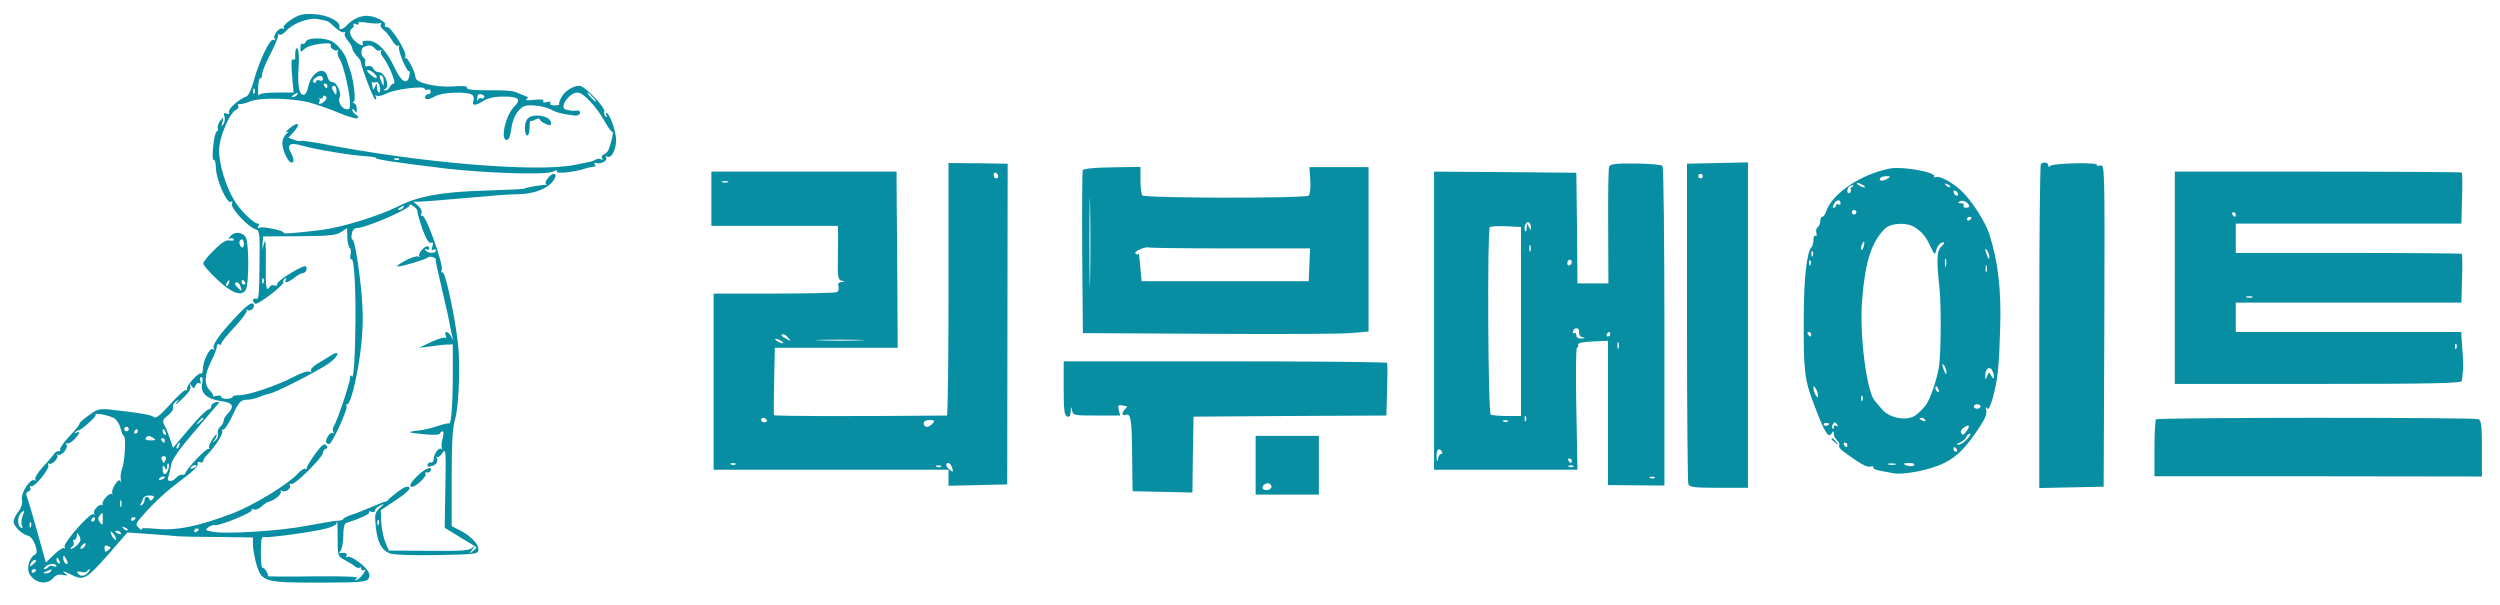 <?xml version="1.0" standalone="no"?>
<!DOCTYPE svg PUBLIC "-//W3C//DTD SVG 20010904//EN"
 "http://www.w3.org/TR/2001/REC-SVG-20010904/DTD/svg10.dtd">
<svg version="1.0" xmlns="http://www.w3.org/2000/svg"
 width="1107pt" height="268pt" viewBox="0 0 1107 268"
 preserveAspectRatio="xMidYMid meet">

<g transform="translate(0,268) scale(0.1,-0.1)"
fill="#088EA2" stroke="none">
<path d="M1292 2595 c-24 -15 -39 -31 -36 -37 4 -6 3 -8 -3 -5 -14 9 -47 -29
-37 -44 4 -8 3 -10 -5 -5 -14 9 -62 -90 -87 -180 -10 -39 -24 -68 -33 -71 -33
-12 -82 -55 -77 -69 3 -9 0 -11 -11 -7 -11 5 -14 1 -9 -13 3 -10 1 -26 -5 -34
-8 -12 -9 -9 -4 10 6 24 6 24 -10 5 -8 -11 -13 -25 -11 -32 3 -6 1 -13 -4 -15
-6 -2 -13 -32 -16 -67 -4 -38 -3 -62 2 -59 5 3 10 -13 10 -36 1 -51 49 -160
66 -150 8 5 9 2 5 -9 -7 -18 70 -101 104 -112 19 -6 20 -14 18 -160 -1 -128
-3 -153 -15 -148 -16 6 -19 -12 -4 -22 11 -7 131 85 125 96 -3 4 0 11 6 15 8
4 9 3 5 -4 -11 -19 9 -14 37 8 14 11 30 20 35 20 15 0 25 18 17 30 -7 12 -131
-64 -128 -78 2 -6 -3 -9 -11 -6 -8 3 -17 1 -21 -5 -16 -27 -20 -3 -18 106 1
80 -1 108 -7 88 l-9 -30 2 29 2 29 160 1 c135 1 164 4 186 19 l26 17 1 -42 c1
-24 6 -44 11 -46 4 -1 6 -14 3 -29 -3 -14 -1 -24 4 -21 11 7 19 -110 18 -262
-1 -164 -8 -270 -16 -257 -5 8 -8 5 -8 -6 0 -23 -59 -197 -72 -214 -5 -7 -6
-18 -2 -25 4 -7 4 -10 -1 -6 -11 10 -38 -29 -30 -42 4 -6 10 -8 15 -5 15 9 81
156 75 166 -4 5 -2 9 3 9 16 0 50 147 62 266 8 80 8 143 1 222 -12 128 -31
242 -41 242 -4 0 -5 11 -2 25 2 15 11 25 21 25 41 0 243 88 235 102 -3 5 3 4
15 -4 11 -7 20 -17 19 -23 -1 -5 9 -40 22 -78 17 -45 29 -66 38 -62 10 3 11
-1 7 -16 -5 -15 -4 -19 4 -15 6 4 11 2 11 -3 0 -15 -37 -14 -46 1 -4 7 -3 8 4
4 7 -4 12 -2 12 3 0 17 -15 13 -33 -7 -10 -10 -14 -22 -10 -27 5 -4 3 -5 -4
-1 -7 4 -34 -5 -60 -19 -26 -14 -41 -25 -32 -25 21 0 122 30 134 40 10 8 40
-2 34 -11 -1 -2 12 -62 29 -134 17 -71 33 -143 35 -160 3 -16 8 -39 11 -50 5
-15 4 -15 -5 3 -13 25 -34 31 -25 6 3 -8 2 -13 -3 -10 -5 4 -33 -5 -63 -19
l-53 -25 50 6 c28 4 61 8 75 8 l25 1 0 -125 c0 -137 -7 -230 -16 -225 -3 2
-25 -3 -50 -11 -24 -9 -62 -18 -83 -20 -59 -6 -53 -10 21 -17 42 -4 69 -3 71
3 2 6 7 10 12 10 5 0 5 -14 0 -31 -5 -18 -7 -37 -3 -43 3 -6 3 -8 -2 -4 -10
10 -34 -21 -35 -45 0 -9 -5 -16 -11 -15 -6 2 -13 -2 -16 -9 -2 -6 2 -11 9 -9
25 3 39 18 33 34 -3 9 -3 13 1 9 4 -4 15 4 23 17 15 22 16 11 13 -153 l-3
-178 70 -43 c39 -23 71 -43 71 -45 0 -1 -8 -9 -17 -16 -17 -13 -17 -13 -3 6
14 18 14 19 -2 7 -12 -10 -60 -13 -191 -11 l-175 1 -16 37 c-8 20 -16 60 -18
89 l-2 53 68 45 c46 31 65 49 58 56 -7 7 -23 1 -49 -18 -21 -16 -41 -33 -44
-37 -3 -5 -8 -8 -10 -7 -2 0 -29 -10 -59 -23 -30 -13 -72 -30 -92 -36 -21 -7
-38 -16 -38 -19 0 -4 -12 -8 -27 -8 -16 -1 -75 -11 -133 -22 -116 -23 -358
-38 -417 -27 -35 6 -36 8 -19 21 10 7 22 11 27 9 12 -8 170 56 164 66 -4 5 1
6 9 3 8 -3 23 3 34 13 10 10 24 19 31 21 25 5 61 35 54 45 -3 6 -1 7 6 3 15
-9 43 12 34 26 -3 6 0 8 8 5 15 -5 139 118 139 139 0 7 6 14 13 17 9 3 9 8 1
16 -9 9 -21 -1 -50 -41 -21 -29 -37 -57 -36 -61 1 -5 -1 -6 -6 -3 -5 3 -20 -6
-33 -21 -44 -48 -197 -141 -291 -177 -156 -59 -248 -77 -345 -67 -41 4 -60 3
-56 -4 3 -5 -2 -3 -12 7 -16 15 -16 18 16 54 55 63 102 106 178 163 45 33 70
58 67 67 -3 8 0 11 10 7 7 -3 14 0 14 6 0 5 8 18 18 28 37 38 73 94 66 105 -4
6 -3 8 3 5 5 -3 23 22 39 56 32 69 39 77 71 77 12 0 34 5 50 12 15 6 36 13 47
15 28 5 210 98 261 133 47 33 54 65 7 34 -14 -9 -40 -25 -59 -36 -18 -11 -30
-25 -26 -31 4 -6 1 -7 -6 -3 -7 5 -37 -5 -69 -22 -71 -38 -201 -82 -241 -82
-17 0 -31 -3 -31 -7 0 -5 -11 -9 -25 -9 -14 -1 -25 3 -25 8 0 6 -9 8 -21 5
-12 -3 -19 -3 -16 0 3 2 -3 13 -14 24 -26 26 -24 70 6 129 14 27 25 57 25 65
0 9 5 13 10 10 6 -3 10 -2 10 4 0 6 27 39 60 74 33 35 56 68 52 72 -4 5 -2 5
4 2 17 -10 39 19 23 29 -9 5 -37 -18 -82 -67 -72 -78 -101 -121 -89 -134 4 -5
1 -5 -6 -1 -14 8 -44 -54 -44 -91 0 -13 -4 -20 -9 -17 -10 6 -65 -55 -61 -68
1 -4 -2 -7 -7 -6 -5 2 -36 -27 -69 -64 -43 -48 -63 -63 -71 -55 -10 10 -64 19
-191 33 -50 5 -59 3 -98 -26 -24 -17 -42 -33 -40 -36 2 -2 -17 -27 -44 -55
-26 -28 -45 -55 -42 -60 3 -5 0 -8 -6 -7 -7 2 -17 -5 -23 -15 -7 -10 -29 -36
-50 -58 -20 -22 -34 -45 -31 -51 4 -6 3 -8 -3 -5 -18 11 -62 -56 -56 -86 3
-17 -2 -35 -16 -53 -12 -15 -21 -34 -21 -44 0 -20 38 -57 63 -62 25 -4 52 -77
32 -84 -23 -9 -38 -59 -26 -83 23 -43 77 -54 106 -21 13 14 25 18 44 14 20 -4
23 -3 11 5 -22 16 -7 13 26 -4 53 -27 66 -21 160 86 l88 101 101 -7 c55 -4
111 -8 125 -10 14 -1 94 -3 178 -3 l152 -2 0 -33 c0 -18 7 -57 15 -85 24 -79
34 -82 278 -82 166 0 207 3 216 14 9 11 9 20 2 34 -15 28 -79 74 -93 66 -7 -4
-8 -3 -4 4 7 11 -6 17 -29 12 -5 -1 -4 4 3 11 6 7 12 37 12 66 0 34 5 55 13
57 60 19 106 40 101 47 -3 5 2 6 10 3 9 -3 16 -1 16 5 0 5 10 16 23 22 22 11
22 11 -2 -11 -21 -21 -23 -29 -17 -83 7 -69 26 -104 63 -118 16 -6 103 -9 207
-7 166 3 181 4 184 21 5 24 -32 63 -80 88 l-38 19 0 213 c0 157 4 225 15 260
14 47 22 189 16 297 -5 104 -58 363 -72 354 -5 -3 -6 2 -3 10 9 24 -72 250
-87 241 -5 -4 -6 1 -3 10 4 9 -2 23 -15 34 l-21 18 28 0 c15 0 106 7 202 16
96 9 201 17 233 17 62 0 121 20 149 50 19 20 24 40 10 40 -15 0 -43 -36 -35
-44 5 -4 3 -7 -2 -5 -10 2 -85 -11 -96 -17 -3 -2 -80 -5 -170 -8 -189 -5 -297
-25 -382 -68 -90 -45 -255 -96 -349 -107 -107 -13 -168 -18 -162 -12 8 8 -89
29 -105 23 -9 -3 -12 -1 -7 6 4 7 3 12 -3 12 -18 0 -79 60 -104 103 -38 64
-67 160 -67 220 0 58 47 170 76 181 8 3 12 11 9 17 -4 6 -1 9 6 8 8 -1 28 4
44 11 43 19 188 16 265 -4 36 -10 96 -31 133 -47 38 -16 74 -26 79 -23 7 4 4
10 -6 16 -9 5 -16 14 -16 21 0 7 4 6 10 -3 8 -12 10 -11 10 7 0 12 -6 24 -12
26 -8 3 -8 6 -2 6 12 1 -1 107 -19 150 -5 14 -11 31 -12 37 -5 22 -37 63 -60
78 -32 21 -114 21 -121 1 -4 -8 -10 -12 -15 -9 -5 3 -9 -5 -9 -17 0 -22 0 -22
21 -4 20 19 124 32 114 15 -7 -11 20 -31 30 -22 5 4 5 2 1 -5 -4 -7 0 -23 8
-35 17 -25 46 -152 46 -198 0 -23 -4 -27 -20 -23 -20 5 -35 36 -26 52 10 16
-14 69 -31 67 -10 0 -19 9 -23 24 -13 53 -73 20 -86 -47 -3 -18 -12 -33 -20
-33 -20 0 -27 42 -22 120 3 38 1 74 -3 82 -8 13 -13 -3 -12 -39 1 -7 -4 -10
-10 -6 -7 4 -8 -18 -4 -70 l7 -77 -74 0 c-50 0 -76 -4 -80 -12 -2 -7 -4 8 -3
33 1 26 5 45 10 42 4 -2 7 5 7 16 0 11 17 54 39 95 21 41 36 78 32 82 -3 4 -1
4 5 1 6 -4 20 3 30 15 31 35 101 61 143 53 47 -9 41 -6 75 -37 16 -15 34 -24
39 -21 6 3 7 1 4 -4 -4 -6 2 -21 13 -33 11 -13 20 -28 20 -35 0 -6 8 -20 18
-31 10 -10 19 -22 19 -27 6 -34 57 -167 64 -167 6 0 7 5 3 12 -4 7 -3 8 4 4 6
-4 26 1 44 10 36 19 168 35 168 21 0 -5 6 -7 13 -4 8 3 14 -1 14 -8 0 -8 -5
-13 -10 -12 -5 1 -12 -4 -14 -10 -6 -17 16 -16 47 2 28 16 137 20 159 6 8 -5
11 -16 8 -24 -10 -25 5 -28 40 -6 22 14 51 21 89 21 70 1 84 -11 51 -44 -39
-39 -63 -148 -33 -148 9 0 16 17 20 50 4 31 16 60 30 77 20 24 31 28 69 26 25
-1 59 -9 76 -18 29 -15 46 -19 105 -27 10 -2 21 3 24 10 2 9 -3 13 -14 12 -11
-1 -22 -1 -26 0 -5 1 -13 3 -20 4 -36 4 10 76 50 76 24 0 83 -62 119 -127 16
-29 32 -50 35 -47 7 6 -6 -52 -17 -78 -3 -9 -13 -19 -21 -22 -9 -3 -12 -11 -8
-17 4 -8 3 -9 -4 -5 -7 4 -18 4 -24 -1 -7 -4 -17 -8 -23 -9 -5 -1 -36 -7 -69
-14 -169 -35 -693 9 -1134 96 -41 7 -77 12 -80 10 -4 -2 -18 0 -31 5 l-24 9
21 23 c38 40 22 52 -19 16 -13 -11 -17 -18 -9 -14 10 4 9 2 -2 -8 -10 -8 -18
-26 -18 -41 0 -31 26 -86 40 -86 13 0 13 16 -1 41 -21 39 -6 50 48 34 59 -17
221 -44 284 -47 26 -2 45 -5 44 -8 -4 -6 91 -20 305 -46 178 -21 451 -30 479
-14 13 7 21 7 17 1 -8 -12 72 -5 124 12 19 6 39 10 43 9 5 -1 5 3 1 9 -4 7 -2
10 7 7 20 -7 51 11 43 24 -4 6 -3 8 3 5 19 -12 41 27 41 73 0 40 -29 120 -44
120 -3 0 -2 -5 2 -12 4 -7 3 -8 -4 -4 -6 4 -9 13 -6 21 7 17 -87 115 -110 115
-28 0 -63 -22 -79 -49 -9 -16 -14 -31 -11 -33 3 -3 -7 -5 -20 -5 -15 0 -23 4
-19 10 4 6 -2 8 -15 5 -14 -4 -20 -2 -16 4 5 7 -9 9 -41 6 -27 -4 -42 -2 -34
3 10 6 9 9 -6 14 -11 4 -29 11 -41 17 -11 5 -54 9 -95 8 -93 -1 -129 3 -122
14 3 5 -25 6 -63 3 -73 -5 -164 17 -164 39 0 22 -37 94 -44 87 -4 -4 -5 -1 -1
7 7 20 -62 130 -81 130 -9 0 -13 4 -9 10 8 12 -47 40 -80 40 -31 0 -63 -15
-88 -41 -20 -21 -38 -25 -34 -8 5 23 -52 53 -110 56 -49 3 -65 0 -101 -22z
m392 -17 c5 3 6 0 2 -6 -3 -6 2 -17 12 -24 10 -7 27 -27 37 -45 10 -18 23 -29
28 -26 6 3 7 1 4 -4 -8 -12 36 -117 45 -108 3 3 3 -6 1 -20 -9 -44 -36 -29
-67 38 -36 76 -77 117 -118 117 -17 0 -27 -4 -23 -10 11 -18 -14 -11 -35 10
-22 22 -26 45 -10 55 6 4 8 11 5 16 -3 5 2 6 11 2 10 -4 15 -2 11 4 -4 6 10 7
41 2 26 -4 51 -4 56 -1z m-24 -113 c7 -8 17 -12 24 -8 6 3 8 3 4 -2 -4 -4 -2
-15 4 -23 26 -30 65 -122 52 -122 -6 0 -14 -7 -18 -15 -3 -8 -11 -15 -18 -15
-10 0 -10 2 0 8 19 13 -5 72 -29 72 -11 0 -22 7 -26 16 -3 9 -13 14 -23 11
-13 -3 -16 0 -13 13 3 10 0 21 -6 24 -15 10 -14 43 2 49 22 9 34 7 47 -8z m-3
-110 c23 -24 9 -28 -17 -5 -13 11 -18 20 -11 20 7 0 19 -7 28 -15z m-227 -27
c0 -5 -7 -8 -15 -4 -8 3 -15 1 -15 -5 0 -6 -5 -7 -11 -4 -6 5 -4 12 8 20 19
14 33 11 33 -7z m269 -11 c0 -21 -1 -21 -9 -2 -12 28 -12 37 0 30 6 -3 10 -16
9 -28z m-35 -1 c8 3 15 -5 18 -20 3 -14 1 -26 -3 -26 -5 0 -9 10 -10 23 0 21
-1 21 -9 2 -5 -11 -9 -15 -9 -8 -1 6 -3 17 -4 25 -2 7 -2 10 0 6 2 -4 10 -5
17 -2z m-214 -16 c0 -5 -2 -10 -4 -10 -3 0 -8 5 -11 10 -3 6 -1 10 4 10 6 0
11 -4 11 -10z m40 -22 c0 -19 -2 -20 -10 -8 -13 19 -13 30 0 30 6 0 10 -10 10
-22z m-363 -10 c-3 -8 -6 -5 -6 6 -1 11 2 17 5 13 3 -3 4 -12 1 -19z m188 -8
c-3 -5 -12 -10 -18 -10 -7 0 -6 4 3 10 19 12 23 12 15 0z m829 -11 c-3 -5 -9
-7 -14 -4 -4 3 -10 -1 -13 -7 -3 -7 -5 -4 -4 8 1 15 6 20 19 16 10 -2 15 -8
12 -13z m481 1 c10 -11 16 -20 13 -20 -3 0 -13 9 -23 20 -10 11 -16 20 -13 20
3 0 13 -9 23 -20z m-1186 -16 c-13 -15 -34 -20 -25 -5 4 5 3 11 -1 14 -5 2 -2
2 5 1 6 -2 12 1 12 7 0 6 5 7 10 4 8 -5 7 -11 -1 -21z m328 -260 c-3 -3 -12
-4 -19 -1 -8 3 -5 6 6 6 11 1 17 -2 13 -5z m18 -214 c-3 -5 -12 -10 -18 -10
-7 0 -6 4 3 10 19 12 23 12 15 0z m-618 -332 c-3 -8 -6 -5 -6 6 -1 11 2 17 5
13 3 -3 4 -12 1 -19z m-272 -447 c-9 -41 21 -68 83 -77 54 -7 62 -23 30 -56
-10 -10 -18 -24 -18 -32 0 -7 -7 -19 -15 -26 -9 -7 -13 -21 -10 -30 3 -10 -2
-23 -12 -31 -15 -11 -16 -11 -5 1 6 8 12 19 12 25 0 5 -9 -3 -19 -19 -11 -17
-18 -34 -15 -38 3 -5 1 -7 -4 -6 -10 3 -98 -90 -101 -107 -1 -5 -8 -9 -15 -7
-7 1 -19 -5 -26 -13 -18 -21 -44 -20 -35 3 4 9 9 33 12 52 5 25 32 65 96 140
50 58 97 113 106 124 15 17 15 18 -4 15 -11 -3 -20 -11 -20 -19 -1 -8 -6 -14
-12 -13 -6 1 -44 -36 -84 -84 l-73 -86 -13 39 c-7 21 -18 49 -25 61 -10 20 -8
25 16 44 15 12 25 27 22 34 -3 8 3 19 12 27 16 12 16 11 2 -7 -8 -11 5 -3 27
19 26 24 40 44 36 55 -4 14 -3 14 6 1 8 -12 11 -12 17 3 3 9 11 14 17 10 6 -4
8 0 4 10 -3 10 -2 17 4 17 6 0 8 -11 4 -29z m-385 -156 c11 -10 22 -30 25 -46
4 -16 10 -29 13 -29 11 0 5 -112 -7 -144 -6 -16 -9 -38 -6 -50 2 -11 2 -15 -1
-8 -5 10 -12 6 -25 -14 -10 -15 -15 -33 -12 -38 3 -6 3 -8 -1 -4 -10 9 -46
-29 -42 -44 1 -7 1 -9 -2 -5 -2 5 -13 1 -23 -9 -10 -9 -16 -21 -12 -27 3 -5 2
-7 -4 -4 -14 9 -136 -130 -127 -145 4 -7 3 -10 -1 -5 -5 4 -25 -9 -45 -28
l-37 -36 -37 133 c-20 73 -41 143 -46 155 -6 16 -5 23 6 27 9 3 12 11 8 17 -4
7 -3 9 3 6 14 -9 86 80 77 94 -4 7 -3 9 3 6 13 -8 46 27 36 38 -5 4 -3 5 3 2
16 -9 48 29 38 45 -4 7 -3 10 1 5 5 -4 19 3 32 15 24 23 31 44 11 32 -8 -4
-10 -3 -5 2 5 5 12 9 16 9 11 0 80 62 75 68 -14 13 71 -4 86 -18z m390 1 c0
-2 -8 -10 -17 -17 -16 -13 -17 -12 -4 4 13 16 21 21 21 13z m-330 -46 c0 -5
-4 -10 -10 -10 -5 0 -10 5 -10 10 0 6 5 10 10 10 6 0 10 -4 10 -10z m40 -10
c0 -5 -5 -10 -11 -10 -5 0 -7 5 -4 10 3 6 8 10 11 10 2 0 4 -4 4 -10z m124 -6
c3 -8 2 -12 -4 -9 -6 3 -10 10 -10 16 0 14 7 11 14 -7z m-54 -24 c12 -8 9 -10
-13 -10 -16 0 -26 4 -22 10 8 12 16 12 35 0z m50 -10 c0 -5 -2 -10 -4 -10 -3
0 -8 5 -11 10 -3 6 -1 10 4 10 6 0 11 -4 11 -10z m63 -25 c-3 -9 -8 -14 -10
-11 -3 3 -2 9 2 15 9 16 15 13 8 -4z m-59 -60 c-4 -8 -7 -15 -9 -15 -2 0 -5 7
-9 15 -3 9 0 15 9 15 9 0 12 -6 9 -15z m11 -44 c-9 -28 -25 -27 -25 2 0 18 2
19 10 7 8 -13 10 -12 10 4 0 11 3 17 6 13 3 -3 3 -15 -1 -26z m125 15 c0 -2
-7 -7 -16 -10 -8 -3 -12 -2 -9 4 6 10 25 14 25 6z m-140 -50 c0 -2 -7 -7 -16
-10 -8 -3 -12 -2 -9 4 6 10 25 14 25 6z m-53 -95 c-8 -9 -12 -10 -15 -2 -5 16
-22 14 -22 -3 0 -8 -5 -18 -12 -22 -6 -4 -9 -3 -6 2 3 5 8 16 11 25 3 10 15
16 30 15 20 -1 23 -4 14 -15z m-140 -33 c-3 -7 -5 -2 -5 12 0 14 2 19 5 13 2
-7 2 -19 0 -25z m-437 -43 c-5 -14 -7 -32 -3 -42 4 -11 3 -14 -5 -9 -16 9 -15
49 0 64 17 17 19 15 8 -13z m355 -15 c0 -27 -2 -28 -12 -14 -9 13 -10 21 -2
31 15 17 14 18 14 -17z m-35 0 c0 -5 -5 -10 -11 -10 -5 0 -7 5 -4 10 3 6 8 10
11 10 2 0 4 -4 4 -10z m180 6 c0 -3 -4 -8 -10 -11 -5 -3 -10 -1 -10 4 0 6 5
11 10 11 6 0 10 -2 10 -4z m1077 -28 c-3 -8 -6 -5 -6 6 -1 11 2 17 5 13 3 -3
4 -12 1 -19z m-1540 -10 c-3 -8 -6 -5 -6 6 -1 11 2 17 5 13 3 -3 4 -12 1 -19z
m1358 -54 c0 -76 0 -77 32 -94 18 -10 39 -22 46 -29 8 -6 17 -8 20 -4 4 3 7 1
7 -6 0 -7 5 -9 13 -5 7 5 6 -2 -4 -16 -9 -13 -22 -26 -30 -28 -11 -3 -11 -1 1
7 11 8 -41 10 -192 9 -113 -2 -205 -1 -203 1 7 6 -16 42 -23 37 -4 -2 -7 28
-7 67 0 61 3 72 16 69 25 -4 232 25 278 39 23 7 41 16 41 21 0 4 1 8 3 8 1 0
2 -34 2 -76z m-930 38 c-3 -3 -11 0 -18 7 -9 10 -8 11 6 5 10 -3 15 -9 12 -12z
m315 4 c0 -3 -4 -8 -10 -11 -5 -3 -10 -1 -10 4 0 6 5 11 10 11 6 0 10 -2 10
-4z m-366 -46 c-6 -5 -24 21 -24 34 0 6 6 1 14 -10 8 -10 12 -21 10 -24z m21
30 c3 -6 -1 -7 -9 -4 -18 7 -21 14 -7 14 6 0 13 -4 16 -10z m-191 -51 c-9 -10
-22 -19 -28 -19 -6 0 -5 4 3 9 7 5 10 14 7 20 -4 6 -2 11 3 11 6 0 11 8 11 18
1 16 1 16 11 -1 8 -14 7 -23 -7 -38z m31 -8 c-3 -6 -11 -11 -16 -11 -5 0 -4 6
3 14 14 16 24 13 13 -3z m115 -6 c0 -1 -6 -7 -13 -13 -10 -8 -13 -6 -14 8 -1
13 3 17 13 13 8 -3 14 -6 14 -8z m-190 -68 c0 -5 -4 -5 -10 -2 -5 3 -10 14
-10 23 0 15 2 15 10 2 5 -8 10 -19 10 -23z m-36 7 c3 -8 2 -12 -4 -9 -6 3 -10
10 -10 16 0 14 7 11 14 -7z m-104 2 c0 -2 -7 -9 -15 -16 -13 -11 -14 -10 -9 4
5 14 24 23 24 12z m90 -23 c0 -3 -7 -3 -15 0 -8 4 -17 2 -20 -3 -4 -6 -11 -10
-18 -10 -6 0 -2 6 8 14 17 12 45 12 45 -1z m-90 -17 c0 -3 -4 -8 -10 -11 -5
-3 -10 -1 -10 4 0 6 5 11 10 11 6 0 10 -2 10 -4z m65 -6 c-3 -5 -14 -10 -23
-9 -14 0 -13 2 3 9 27 11 27 11 20 0z m165 -5 c-15 -18 -36 -19 -46 -3 -5 8 0
9 14 6 12 -4 25 -2 28 3 3 5 8 9 11 9 3 0 0 -7 -7 -15z"/>
<path d="M2333 2150 c-13 -19 -11 -70 2 -70 6 0 10 16 10 34 0 19 2 33 4 31 2
-3 12 0 22 6 11 5 19 6 19 1 0 -5 11 -14 25 -20 20 -9 25 -9 25 3 0 34 -88 47
-107 15z"/>
<path d="M4200 1399 c0 -307 -3 -559 -7 -559 -451 -4 -764 -3 -766 2 -1 4 -1
73 1 153 l3 145 272 0 272 0 -2 367 c-2 203 -3 378 -3 391 l0 22 -410 0 -410
0 0 -120 0 -120 280 0 280 0 1 -32 c0 -18 0 -72 -1 -120 -1 -75 1 -87 17 -91
17 -4 17 -5 -1 -6 -13 -1 -17 -7 -13 -20 3 -12 -1 -22 -10 -25 -8 -3 -134 -6
-279 -6 l-264 0 0 -390 0 -390 520 0 520 0 0 -35 0 -36 130 3 130 3 1 710 1
710 -131 2 -131 1 0 -559z m220 500 c0 -5 -4 -9 -10 -9 -5 0 -10 7 -10 16 0 8
5 12 10 9 6 -3 10 -10 10 -16z m-1197 -26 c-7 -2 -19 -2 -25 0 -7 3 -2 5 12 5
14 0 19 -2 13 -5z m268 -690 c13 -15 12 -15 -8 -4 -24 12 -29 21 -14 21 5 0
15 -7 22 -17z m-31 -13 c8 -5 11 -10 5 -10 -5 0 -17 5 -25 10 -8 5 -10 10 -5
10 6 0 17 -5 25 -10z m348 3 c-49 -2 -127 -2 -175 0 -49 1 -9 3 87 3 96 0 136
-2 88 -3z m-413 -353 c3 -5 -1 -10 -9 -10 -9 0 -16 5 -16 10 0 6 4 10 9 10 6
0 13 -4 16 -10z m735 -15 c-7 -8 -19 -15 -26 -15 -8 0 -14 7 -14 15 0 10 10
15 26 15 22 0 25 -2 14 -15z m-873 -181 c-3 -3 -12 -4 -19 -1 -8 3 -5 6 6 6
11 1 17 -2 13 -5z m957 -10 c9 -24 7 -28 -9 -14 -17 14 -20 30 -6 30 5 0 12
-7 15 -16z m-47 0 c-3 -3 -12 -4 -19 -1 -8 3 -5 6 6 6 11 1 17 -2 13 -5z"/>
<path d="M7125 1941 c-3 -8 -5 -128 -4 -265 l1 -251 -69 0 -68 0 -2 245 -3
245 -315 3 -315 2 0 -660 0 -660 318 0 317 0 -5 270 c-3 149 -2 270 3 270 4 0
6 6 5 13 -2 8 17 13 65 15 l67 3 0 -320 0 -319 125 -1 125 -1 0 702 c0 387 -4
708 -8 713 -4 6 -57 10 -119 11 -92 1 -113 -2 -118 -15z m-346 -269 c0 -14 -2
-13 -9 3 -8 18 -9 18 -10 -5 -1 -14 -4 -19 -7 -12 -7 18 5 44 17 37 5 -3 10
-14 9 -23z m-44 -416 l0 -418 -62 0 c-33 0 -66 3 -72 6 -12 8 -16 817 -4 830
4 4 37 6 73 4 l65 -3 0 -419z m42 312 c-3 -7 -5 -2 -5 12 0 14 2 19 5 13 2 -7
2 -19 0 -25z m183 -47 c0 -6 -4 -13 -10 -16 -5 -3 -10 1 -10 9 0 9 5 16 10 16
6 0 10 -4 10 -9z m32 -314 c-1 -8 5 -18 15 -20 14 -4 13 -5 -4 -6 -15 -1 -23
5 -23 15 0 8 -4 12 -10 9 -6 -3 -7 1 -4 10 8 20 30 13 26 -8z m138 -7 c0 -5
-5 -10 -11 -10 -5 0 -7 5 -4 10 3 6 8 10 11 10 2 0 4 -4 4 -10z m37 -62 c-3
-7 -5 -2 -5 12 0 14 2 19 5 13 2 -7 2 -19 0 -25z m-410 -320 c-3 -8 -6 -5 -6
6 -1 11 2 17 5 13 3 -3 4 -12 1 -19z m-80 -4 c-3 -3 -12 -4 -19 -1 -8 3 -5 6
6 6 11 1 17 -2 13 -5z m-292 -134 c3 -5 2 -10 -4 -10 -5 0 -12 -10 -14 -22 -3
-17 -5 -14 -6 10 -1 31 11 43 24 22z m575 -40 c0 -5 -2 -10 -4 -10 -3 0 -8 5
-11 10 -3 6 -1 10 4 10 6 0 11 -4 11 -10z m7 -26 c-3 -3 -12 -4 -19 -1 -8 3
-5 6 6 6 11 1 17 -2 13 -5z m360 -50 c-3 -3 -12 -4 -19 -1 -8 3 -5 6 6 6 11 1
17 -2 13 -5z"/>
<path d="M7470 1253 c0 -386 3 -708 6 -717 5 -13 27 -16 135 -16 l129 0 0 721
0 720 -135 -3 -135 -3 0 -702z m70 647 c0 -5 -4 -10 -10 -10 -5 0 -10 5 -10
10 0 6 5 10 10 10 6 0 10 -4 10 -10z"/>
<path d="M9037 1953 c-4 -3 -7 -327 -7 -720 l0 -714 143 3 142 3 3 714 c2 710
2 713 -18 708 -11 -3 -18 -1 -15 3 8 12 -199 8 -207 -5 -5 -6 -8 -6 -8 3 0 13
-22 17 -33 5z"/>
<path d="M4794 1926 c-2 -6 -3 -171 -2 -366 l3 -355 550 -3 c303 -2 587 -1
633 3 l82 7 0 364 0 364 -131 0 -131 0 4 -58 c2 -33 -1 -63 -7 -68 -14 -13
-728 -12 -737 1 -4 6 -8 36 -8 68 l0 58 -126 -2 c-81 -1 -127 -6 -130 -13z
m33 -478 c-1 -90 -3 -19 -3 157 0 176 2 249 3 163 2 -86 2 -230 0 -320z m624
132 l350 0 -3 -72 -3 -73 -370 0 -370 0 -6 65 c-3 36 -6 61 -7 57 -1 -5 -7 -5
-13 -1 -14 8 40 34 59 28 8 -2 171 -4 363 -4z"/>
<path d="M8370 1934 c-129 -24 -259 -112 -284 -191 -4 -13 -12 -23 -17 -23 -5
0 -9 -9 -9 -19 0 -11 -5 -23 -11 -27 -6 -3 -9 -15 -6 -25 3 -11 1 -17 -4 -13
-5 3 -9 -5 -9 -18 0 -13 -4 -28 -9 -33 -21 -23 -34 -140 -34 -315 -1 -238 3
-271 48 -388 44 -116 61 -144 75 -122 8 13 10 13 10 -1 0 -9 7 -22 15 -29 8
-7 12 -17 9 -22 -3 -5 4 -17 17 -26 74 -55 106 -73 121 -68 10 2 16 1 13 -4
-3 -4 10 -11 28 -14 17 -3 43 -8 57 -11 47 -10 169 14 229 45 59 29 96 67 160
164 21 32 30 55 26 70 -4 14 -3 17 3 8 6 -9 14 4 26 46 22 79 28 138 33 314 5
167 -10 292 -48 410 -17 55 -78 150 -125 194 -37 35 -94 66 -110 60 -8 -3 -13
-2 -10 3 11 18 -139 45 -194 35z m-10 -44 c-20 -13 -43 -13 -35 0 3 6 16 10
28 10 18 0 19 -2 7 -10z m-110 -30 c8 -5 11 -10 5 -10 -5 0 -17 5 -25 10 -8 5
-10 10 -5 10 6 0 17 -5 25 -10z m385 -8 c-3 -3 -11 0 -18 7 -9 10 -8 11 6 5
10 -3 15 -9 12 -12z m-433 1 c-6 -2 -10 -9 -7 -13 3 -5 1 -11 -5 -15 -5 -3
-10 0 -10 8 0 17 10 27 24 26 6 0 5 -3 -2 -6z m468 -34 c0 -6 -4 -7 -10 -4 -5
3 -10 11 -10 16 0 6 5 7 10 4 6 -3 10 -11 10 -16z m-520 -40 c0 -6 -4 -7 -10
-4 -5 3 -10 1 -10 -4 0 -6 -5 -11 -10 -11 -6 0 -5 8 2 19 12 19 28 19 28 0z
m570 -13 c0 -3 -7 -6 -16 -6 -8 0 -12 5 -9 10 3 6 -2 10 -12 10 -14 0 -15 2
-4 9 13 8 41 -8 41 -23z m-500 -26 c0 -5 -4 -10 -10 -10 -5 0 -10 5 -10 10 0
6 5 10 10 10 6 0 10 -4 10 -10z m510 -24 c0 -3 -4 -8 -10 -11 -5 -3 -10 -1
-10 4 0 6 5 11 10 11 6 0 10 -2 10 -4z m-252 -42 c34 -22 49 -40 71 -87 18
-37 19 -38 25 -14 3 14 13 27 21 31 19 7 19 1 -1 -18 -18 -19 -19 -61 -6 -181
8 -75 7 -287 -2 -347 -8 -54 -38 -143 -57 -170 -11 -15 -32 -36 -47 -47 -38
-27 -116 -13 -149 27 -12 15 -27 32 -32 38 -36 43 -67 290 -56 439 13 172 40
260 100 321 26 27 97 31 133 8z m-225 -84 c-3 -12 -8 -19 -11 -16 -5 6 5 36
12 36 2 0 2 -9 -1 -20z m556 -50 c0 -10 -3 -8 -9 5 -12 27 -12 43 0 25 5 -8 9
-22 9 -30z m-782 8 c-3 -8 -6 -5 -6 6 -1 11 2 17 5 13 3 -3 4 -12 1 -19z m590
-45 c-3 -10 -5 -4 -5 12 0 17 2 24 5 18 2 -7 2 -21 0 -30z m-600 5 c-3 -8 -6
-5 -6 6 -1 11 2 17 5 13 3 -3 4 -12 1 -19z m780 -30 c-3 -7 -5 -2 -5 12 0 14
2 19 5 13 2 -7 2 -19 0 -25z m-777 -278 c0 -5 -2 -10 -4 -10 -3 0 -8 5 -11 10
-3 6 -1 10 4 10 6 0 11 -4 11 -10z m599 -170 c0 -10 -3 -8 -9 5 -12 27 -12 43
0 25 5 -8 9 -22 9 -30z m205 4 c10 -26 6 -40 -6 -19 -11 19 -11 19 -19 0 -7
-19 -8 -19 -8 1 -1 34 22 47 33 18z m-774 -104 c0 -13 -1 -13 -10 0 -5 8 -10
22 -10 30 0 13 1 13 10 0 5 -8 10 -22 10 -30z m534 24 c3 -8 2 -12 -4 -9 -6 3
-10 10 -10 16 0 14 7 11 14 -7z m-337 -46 c-3 -8 -6 -5 -6 6 -1 11 2 17 5 13
3 -3 4 -12 1 -19z m523 -28 c0 -5 -7 -10 -15 -10 -8 0 -15 5 -15 10 0 6 7 10
15 10 8 0 15 -4 15 -10z m-245 -60 c3 -6 -1 -7 -9 -4 -18 7 -21 14 -7 14 6 0
13 -4 16 -10z m-425 -16 c0 -8 -19 -13 -24 -6 -3 5 1 9 9 9 8 0 15 -2 15 -3z
m36 -6 c4 -7 3 -8 -4 -4 -7 4 -12 2 -12 -5 0 -7 -3 -10 -6 -6 -6 5 3 27 11 27
2 0 7 -5 11 -12z m571 -28 c-11 -16 -17 -18 -22 -9 -5 7 -1 18 10 25 25 18 31
10 12 -16z m3 -35 c-13 -14 -31 -25 -39 -24 -10 0 -8 4 7 9 12 5 25 16 28 25
4 8 11 15 17 15 6 0 0 -11 -13 -25z m-530 -25 c0 -5 -2 -10 -4 -10 -3 0 -8 5
-11 10 -3 6 -1 10 4 10 6 0 11 -4 11 -10z m485 -20 c3 -5 1 -10 -4 -10 -6 0
-11 5 -11 10 0 6 2 10 4 10 3 0 8 -4 11 -10z m-272 -67 c-7 -2 -21 -2 -30 0
-10 3 -4 5 12 5 17 0 24 -2 18 -5z m83 -2 c-3 -5 -15 -7 -26 -4 -28 7 -25 13
6 13 14 0 23 -4 20 -9z"/>
<path d="M9630 1450 l0 -470 635 0 c501 0 635 3 636 13 1 6 3 26 5 42 2 17 1
63 -3 103 l-5 72 -499 0 -499 0 0 65 0 65 499 0 500 0 3 106 c2 58 1 108 -1
110 -2 2 -229 4 -503 4 l-498 0 0 65 0 65 499 0 500 0 3 111 c2 61 1 113 -1
115 -2 2 -289 4 -638 4 l-633 0 0 -470z m270 280 c0 -5 -2 -10 -4 -10 -3 0 -8
5 -11 10 -3 6 -1 10 4 10 6 0 11 -4 11 -10z m73 -367 c-7 -2 -19 -2 -25 0 -7
3 -2 5 12 5 14 0 19 -2 13 -5z m904 -225 c-3 -8 -6 -5 -6 6 -1 11 2 17 5 13 3
-3 4 -12 1 -19z"/>
<path d="M1019 1633 c-8 -10 -9 -14 -2 -10 6 4 14 3 18 -2 3 -6 -4 -8 -17 -6
-17 4 -35 -8 -70 -42 -27 -26 -48 -53 -48 -60 0 -7 27 -38 61 -70 65 -62 110
-78 128 -45 14 27 14 208 -1 232 -16 24 -51 26 -69 3z m61 -34 c0 -11 -4 -17
-10 -14 -5 3 -10 13 -10 21 0 8 5 14 10 14 6 0 10 -9 10 -21z m-67 -174 c-3
-9 -8 -14 -10 -11 -3 3 -2 9 2 15 9 16 15 13 8 -4z m72 5 c3 -5 1 -10 -4 -10
-6 0 -11 5 -11 10 0 6 2 10 4 10 3 0 8 -4 11 -10z m-21 -16 c9 -24 7 -27 -9
-10 -17 17 -19 26 -6 26 5 0 12 -7 15 -16z"/>
<path d="M4710 961 c0 -96 3 -120 15 -125 11 -4 15 2 16 22 2 23 2 24 6 5 4
-22 8 -23 109 -23 l104 0 -6 24 c-5 20 -2 24 13 21 10 -2 20 -4 23 -4 2 -1 -1
-6 -8 -13 -16 -16 -15 -31 2 -25 23 9 28 -20 29 -183 l2 -155 132 -3 133 -3 2
168 3 168 427 3 427 2 3 113 c2 61 2 115 0 120 -2 4 -325 7 -718 7 l-714 0 0
-119z"/>
<path d="M9547 823 c-4 -3 -7 -62 -7 -129 l0 -123 725 0 725 -1 0 124 c0 104
-3 125 -16 130 -21 8 -1419 8 -1427 -1z"/>
<path d="M5560 620 l0 -130 140 0 140 0 0 130 0 130 -140 0 -140 0 0 -130z
m70 -95 c0 -8 -9 -15 -20 -15 -20 0 -26 11 -13 23 12 13 33 7 33 -8z"/>
<path d="M8110 736 c0 -2 8 -10 18 -17 15 -13 16 -12 3 4 -13 16 -21 21 -21
13z"/>
<path d="M1844 569 c-24 -25 -32 -39 -24 -44 13 -8 72 44 64 57 -3 5 0 7 7 6
6 -2 13 2 16 8 9 24 -28 8 -63 -27z"/>
</g>
</svg>
